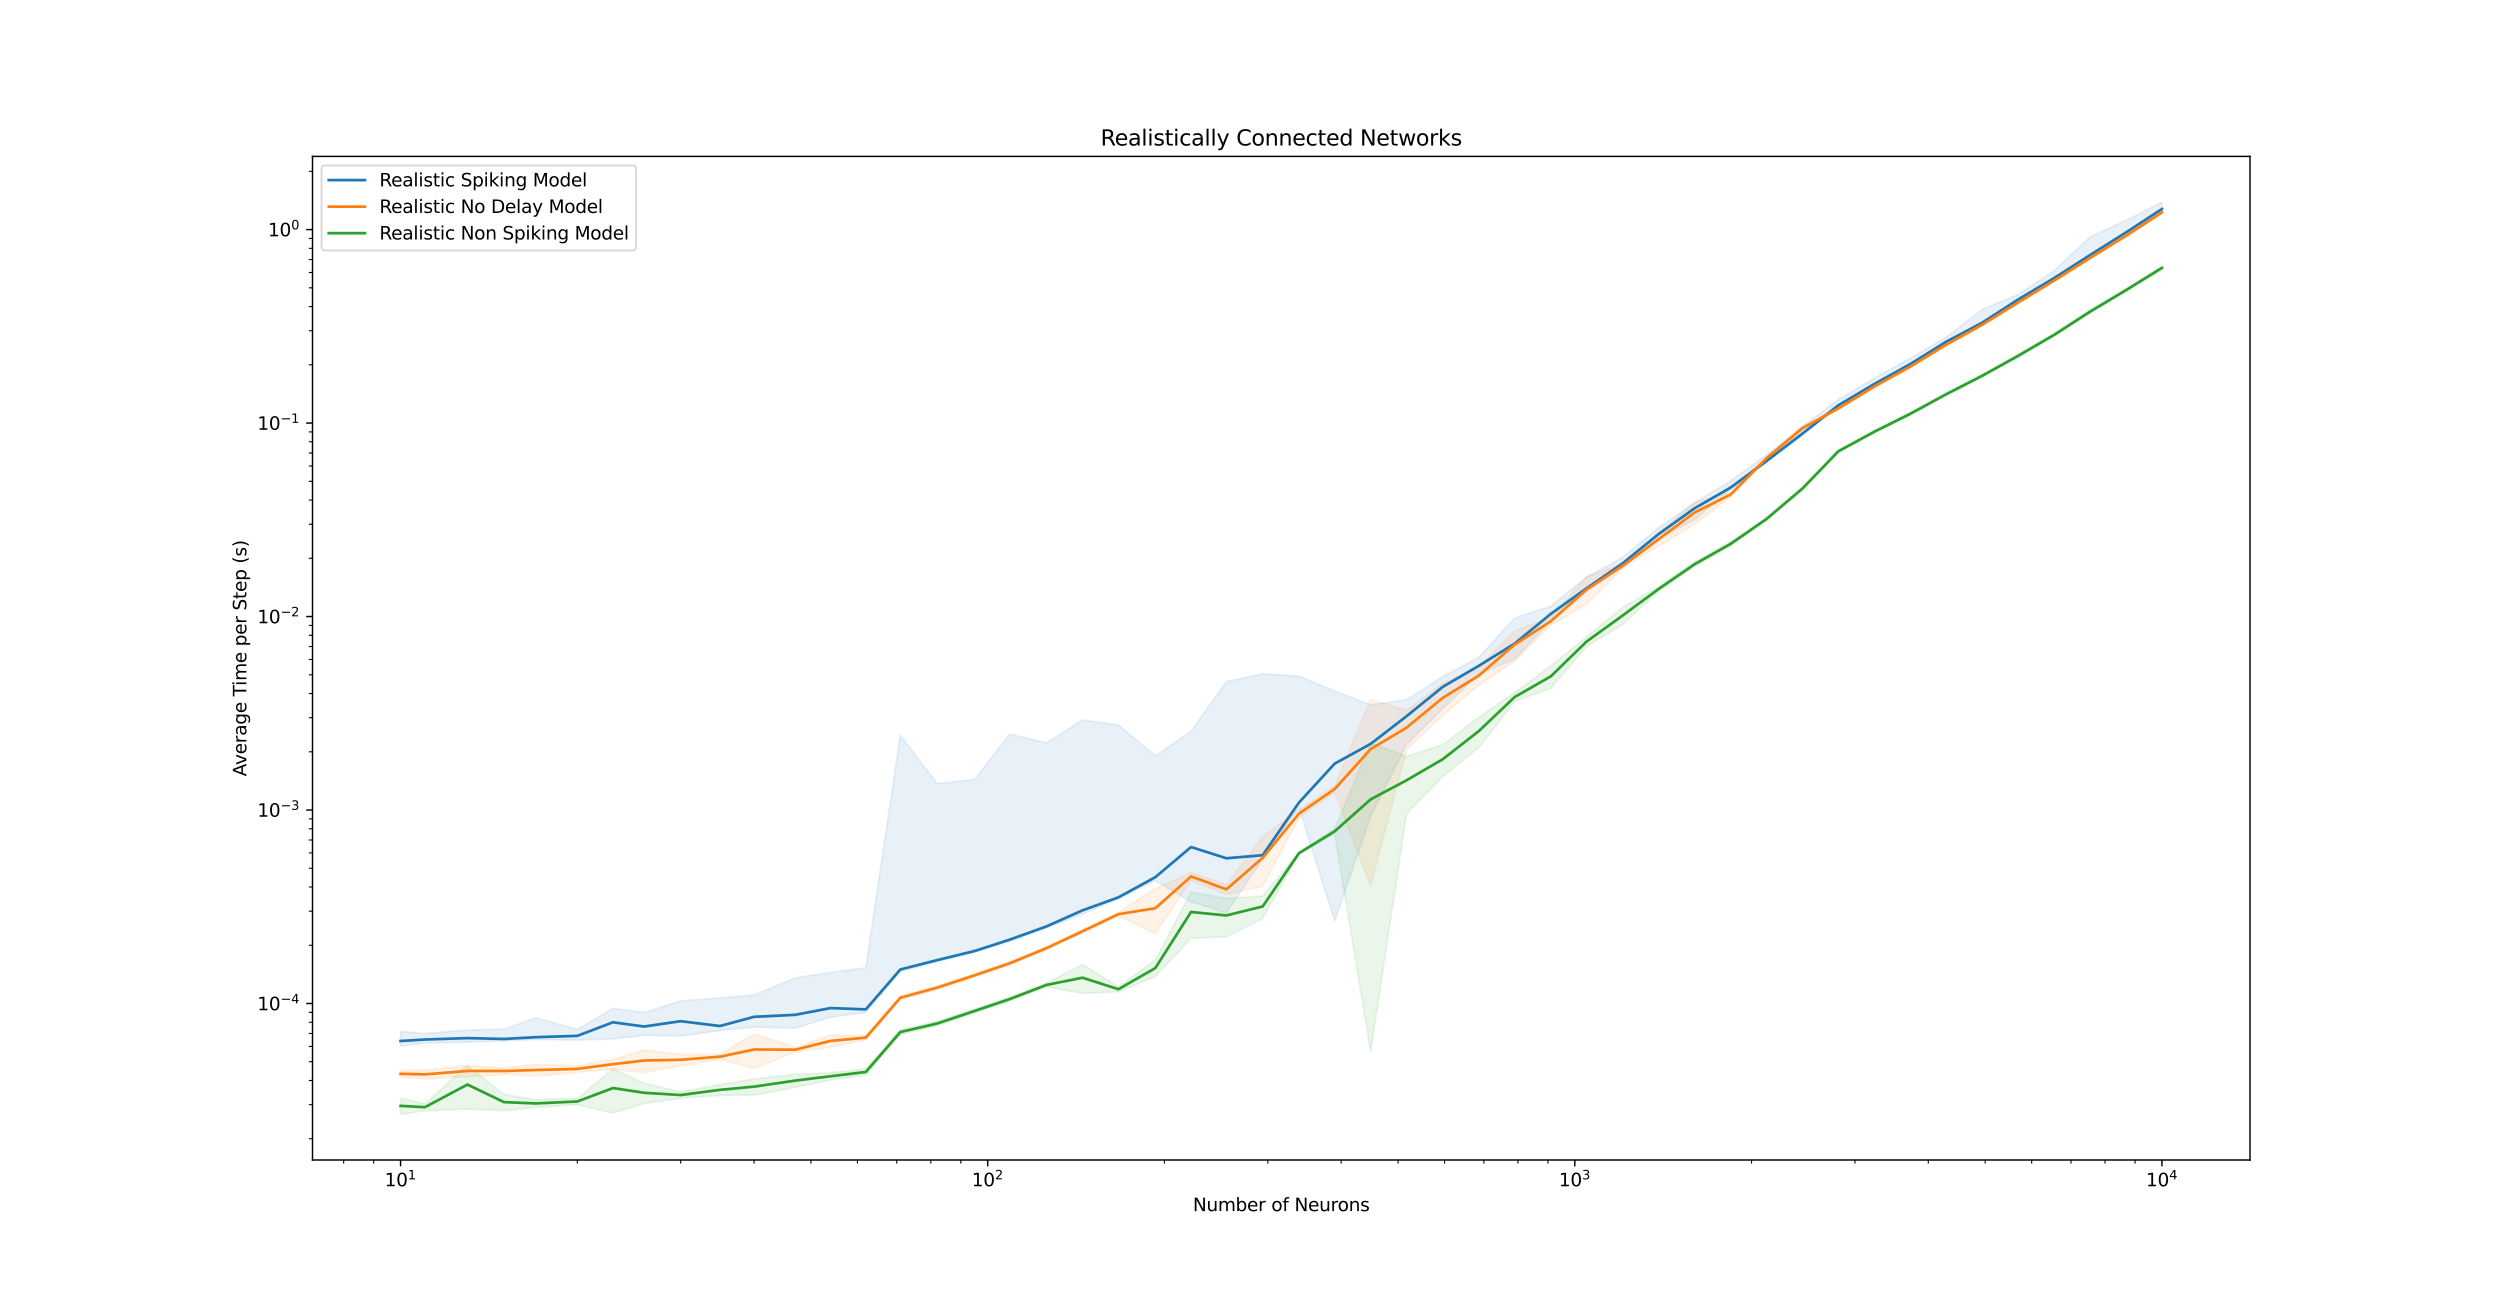 <?xml version="1.0" encoding="utf-8" standalone="no"?>
<!DOCTYPE svg PUBLIC "-//W3C//DTD SVG 1.1//EN"
  "http://www.w3.org/Graphics/SVG/1.1/DTD/svg11.dtd">
<svg height="720.72pt" version="1.1" viewBox="0 0 1382.4 720.72" width="1382.4pt" xmlns="http://www.w3.org/2000/svg" xmlns:xlink="http://www.w3.org/1999/xlink">
 <defs>
  <style type="text/css">*{stroke-linecap:butt;stroke-linejoin:round;}</style>
 </defs>
 <g id="figure_1">
  <g id="patch_1">
   <path d="M 0 720.72 
L 1382.4 720.72 
L 1382.4 0 
L 0 0 
z
" style="fill:#ffffff;"/>
  </g>
  <g id="axes_1">
   <g id="patch_2">
    <path d="M 172.8 641.441 
L 1244.16 641.441 
L 1244.16 86.486 
L 172.8 86.486 
z
" style="fill:#ffffff;"/>
   </g>
   <g id="PolyCollection_1">
    <defs>
     <path d="M 221.498 -150.385 
L 221.498 -142.276 
L 234.937 -143.965 
L 258.49 -144.457 
L 278.667 -145.082 
L 296.314 -145.856 
L 319.229 -145.584 
L 338.935 -146.216 
L 356.221 -148.244 
L 376.398 -147.852 
L 398.132 -150.827 
L 416.96 -152.761 
L 439.698 -152.209 
L 459.273 -158.21 
L 478.752 -160.827 
L 497.863 -183.43 
L 518.172 -188.949 
L 538.921 -194.035 
L 558.303 -200.128 
L 578.738 -207.648 
L 598.542 -215.177 
L 618.459 -223.801 
L 638.86 -233.813 
L 658.598 -222.052 
L 678.138 -215.939 
L 698.204 -245.797 
L 718.284 -274.129 
L 738.045 -211.554 
L 757.907 -269.309 
L 777.791 -309.061 
L 797.84 -328.886 
L 817.669 -347.966 
L 837.571 -356.325 
L 857.51 -377.436 
L 877.418 -393.759 
L 897.217 -406.903 
L 917.136 -422.864 
L 936.988 -433.193 
L 956.935 -449.894 
L 976.754 -464.976 
L 996.691 -480.053 
L 1016.532 -495.788 
L 1036.427 -507.633 
L 1056.302 -518.659 
L 1076.17 -530.986 
L 1096.057 -541.57 
L 1115.933 -554.212 
L 1135.825 -566.186 
L 1155.706 -578.921 
L 1175.583 -591.448 
L 1195.462 -604.379 
L 1195.462 -609.008 
L 1195.462 -609.008 
L 1175.583 -598.892 
L 1155.706 -589.649 
L 1135.825 -571.021 
L 1115.933 -557.89 
L 1096.057 -549.642 
L 1076.17 -534.188 
L 1056.302 -522.598 
L 1036.427 -511.643 
L 1016.532 -499.773 
L 996.691 -484.923 
L 976.754 -469.056 
L 956.935 -454.781 
L 936.988 -442.683 
L 917.136 -428.882 
L 897.217 -412.487 
L 877.418 -401.678 
L 857.51 -385.514 
L 837.571 -379.011 
L 817.669 -357.252 
L 797.84 -346.645 
L 777.791 -333.816 
L 757.907 -330.956 
L 738.045 -338.547 
L 718.284 -346.869 
L 698.204 -348.063 
L 678.138 -343.809 
L 658.598 -316.338 
L 638.86 -302.724 
L 618.459 -319.804 
L 598.542 -322.587 
L 578.738 -309.996 
L 558.303 -314.758 
L 538.921 -289.673 
L 518.172 -287.42 
L 497.863 -314.116 
L 478.752 -185.589 
L 459.273 -182.988 
L 439.698 -180.004 
L 416.96 -170.537 
L 398.132 -168.884 
L 376.398 -167.248 
L 356.221 -160.87 
L 338.935 -163.11 
L 319.229 -151.493 
L 296.314 -157.887 
L 278.667 -151.572 
L 258.49 -151.181 
L 234.937 -149.221 
L 221.498 -150.385 
z
" id="m4ffe7dd7f2" style="stroke:#1f77b4;stroke-opacity:0.1;"/>
    </defs>
    <g clip-path="url(#p41af712d89)">
     <use style="fill:#1f77b4;fill-opacity:0.1;stroke:#1f77b4;stroke-opacity:0.1;" x="0" xlink:href="#m4ffe7dd7f2" y="720.72"/>
    </g>
   </g>
   <g id="PolyCollection_2">
    <defs>
     <path d="M 221.498 -128.844 
L 221.498 -124.923 
L 234.937 -124.126 
L 258.49 -125.336 
L 278.667 -126.691 
L 296.314 -125.714 
L 319.229 -127.752 
L 338.935 -129.384 
L 356.221 -127.644 
L 376.398 -131.508 
L 398.132 -135.072 
L 416.96 -129.881 
L 439.698 -138.961 
L 459.273 -141.711 
L 478.752 -145.732 
L 497.863 -168.146 
L 518.172 -173.543 
L 538.921 -180.537 
L 558.303 -187.045 
L 578.738 -195.674 
L 598.542 -204.836 
L 618.459 -214.286 
L 638.86 -204.443 
L 658.598 -233.862 
L 678.138 -226.2 
L 698.204 -230.606 
L 718.284 -268.598 
L 738.045 -282.468 
L 757.907 -231.042 
L 777.791 -306.278 
L 797.84 -325.218 
L 817.669 -341.887 
L 837.571 -355.159 
L 857.51 -374.999 
L 877.418 -386.625 
L 897.217 -406.463 
L 917.136 -418.761 
L 936.988 -430.83 
L 956.935 -445.881 
L 976.754 -466.67 
L 996.691 -483.152 
L 1016.532 -494.038 
L 1036.427 -506.326 
L 1056.302 -517.333 
L 1076.17 -529.347 
L 1096.057 -540.279 
L 1115.933 -552.79 
L 1135.825 -564.898 
L 1155.706 -577.403 
L 1175.583 -589.721 
L 1195.462 -602.627 
L 1195.462 -603.929 
L 1195.462 -603.929 
L 1175.583 -590.941 
L 1155.706 -578.726 
L 1135.825 -566.2 
L 1115.933 -554.168 
L 1096.057 -542.06 
L 1076.17 -530.884 
L 1056.302 -518.676 
L 1036.427 -507.671 
L 1016.532 -495.765 
L 996.691 -484.783 
L 976.754 -467.913 
L 956.935 -448.587 
L 936.988 -442.928 
L 917.136 -426.015 
L 897.217 -409.182 
L 877.418 -401.857 
L 857.51 -379.236 
L 837.571 -371.989 
L 817.669 -351.776 
L 797.84 -342.857 
L 777.791 -327.985 
L 757.907 -333.875 
L 738.045 -286.344 
L 718.284 -272.955 
L 698.204 -258.12 
L 678.138 -231.521 
L 658.598 -238.209 
L 638.86 -229.303 
L 618.459 -216.142 
L 598.542 -206.629 
L 578.738 -197.23 
L 558.303 -189.051 
L 538.921 -182.279 
L 518.172 -175.623 
L 497.863 -169.864 
L 478.752 -148.127 
L 459.273 -148.339 
L 439.698 -141.596 
L 416.96 -148.95 
L 398.132 -137.761 
L 376.398 -137.679 
L 356.221 -140.137 
L 338.935 -135.013 
L 319.229 -131.469 
L 296.314 -132.163 
L 278.667 -130.245 
L 258.49 -131.535 
L 234.937 -129.015 
L 221.498 -128.844 
z
" id="m12a62b6bd0" style="stroke:#ff7f0e;stroke-opacity:0.1;"/>
    </defs>
    <g clip-path="url(#p41af712d89)">
     <use style="fill:#ff7f0e;fill-opacity:0.1;stroke:#ff7f0e;stroke-opacity:0.1;" x="0" xlink:href="#m12a62b6bd0" y="720.72"/>
    </g>
   </g>
   <g id="PolyCollection_3">
    <defs>
     <path d="M 221.498 -113.501 
L 221.498 -104.504 
L 234.937 -106.483 
L 258.49 -107.388 
L 278.667 -106.589 
L 296.314 -108.442 
L 319.229 -109.889 
L 338.935 -105.287 
L 356.221 -110.524 
L 376.398 -113.417 
L 398.132 -114.979 
L 416.96 -115.17 
L 439.698 -119.413 
L 459.273 -123.534 
L 478.752 -126.208 
L 497.863 -148.69 
L 518.172 -153.484 
L 538.921 -160.607 
L 558.303 -167.199 
L 578.738 -175.118 
L 598.542 -171.43 
L 618.459 -172.287 
L 638.86 -180.734 
L 658.598 -201.931 
L 678.138 -202.653 
L 698.204 -212.924 
L 718.284 -248.406 
L 738.045 -259.644 
L 757.907 -139.308 
L 777.791 -270.702 
L 797.84 -291.304 
L 817.669 -307.29 
L 837.571 -332.734 
L 857.51 -340.222 
L 877.418 -363.335 
L 897.217 -375.351 
L 917.136 -393.725 
L 936.988 -407.393 
L 956.935 -418.859 
L 976.754 -432.824 
L 996.691 -449.678 
L 1016.532 -470.38 
L 1036.427 -481.292 
L 1056.302 -491.042 
L 1076.17 -501.938 
L 1096.057 -512.153 
L 1115.933 -523.092 
L 1135.825 -534.681 
L 1155.706 -547.403 
L 1175.583 -559.451 
L 1195.462 -571.545 
L 1195.462 -573.594 
L 1195.462 -573.594 
L 1175.583 -561.112 
L 1155.706 -549.355 
L 1135.825 -536.405 
L 1115.933 -524.819 
L 1096.057 -513.697 
L 1076.17 -503.487 
L 1056.302 -492.779 
L 1036.427 -482.693 
L 1016.532 -471.963 
L 996.691 -451.484 
L 976.754 -434.566 
L 956.935 -421.067 
L 936.988 -409.973 
L 917.136 -396.326 
L 897.217 -384.851 
L 877.418 -368.623 
L 857.51 -352.427 
L 837.571 -337.722 
L 817.669 -324.063 
L 797.84 -308.926 
L 777.791 -302.503 
L 757.907 -309.737 
L 738.045 -262.432 
L 718.284 -249.498 
L 698.204 -225.231 
L 678.138 -223.957 
L 658.598 -227.469 
L 638.86 -189.721 
L 618.459 -175.106 
L 598.542 -187.378 
L 578.738 -177.114 
L 558.303 -169.31 
L 538.921 -162.776 
L 518.172 -155.977 
L 497.863 -151.369 
L 478.752 -129.634 
L 459.273 -127.58 
L 439.698 -126.655 
L 416.96 -124.111 
L 398.132 -120.986 
L 376.398 -116.943 
L 356.221 -121.678 
L 338.935 -129.693 
L 319.229 -113.332 
L 296.314 -112.593 
L 278.667 -115.551 
L 258.49 -131.52 
L 234.937 -110.388 
L 221.498 -113.501 
z
" id="mf3cc250a92" style="stroke:#2ca02c;stroke-opacity:0.1;"/>
    </defs>
    <g clip-path="url(#p41af712d89)">
     <use style="fill:#2ca02c;fill-opacity:0.1;stroke:#2ca02c;stroke-opacity:0.1;" x="0" xlink:href="#mf3cc250a92" y="720.72"/>
    </g>
   </g>
   <g id="matplotlib.axis_1">
    <g id="xtick_1">
     <g id="line2d_1">
      <defs>
       <path d="M 0 0 
L 0 3.5 
" id="m761015767e" style="stroke:#000000;stroke-width:0.8;"/>
      </defs>
      <g>
       <use style="stroke:#000000;stroke-width:0.8;" x="221.498" xlink:href="#m761015767e" y="641.441"/>
      </g>
     </g>
     <g id="text_1">
      <!-- $\mathdefault{10^{1}}$ -->
      <g transform="translate(212.698 656.039)scale(0.1 -0.1)">
       <defs>
        <path d="M 794 531 
L 1825 531 
L 1825 4091 
L 703 3866 
L 703 4441 
L 1819 4666 
L 2450 4666 
L 2450 531 
L 3481 531 
L 3481 0 
L 794 0 
L 794 531 
z
" id="DejaVuSans-31" transform="scale(0.016)"/>
        <path d="M 2034 4250 
Q 1547 4250 1301 3770 
Q 1056 3291 1056 2328 
Q 1056 1369 1301 889 
Q 1547 409 2034 409 
Q 2525 409 2770 889 
Q 3016 1369 3016 2328 
Q 3016 3291 2770 3770 
Q 2525 4250 2034 4250 
z
M 2034 4750 
Q 2819 4750 3233 4129 
Q 3647 3509 3647 2328 
Q 3647 1150 3233 529 
Q 2819 -91 2034 -91 
Q 1250 -91 836 529 
Q 422 1150 422 2328 
Q 422 3509 836 4129 
Q 1250 4750 2034 4750 
z
" id="DejaVuSans-30" transform="scale(0.016)"/>
       </defs>
       <use transform="translate(0 0.684)" xlink:href="#DejaVuSans-31"/>
       <use transform="translate(63.623 0.684)" xlink:href="#DejaVuSans-30"/>
       <use transform="translate(128.203 38.966)scale(0.7)" xlink:href="#DejaVuSans-31"/>
      </g>
     </g>
    </g>
    <g id="xtick_2">
     <g id="line2d_2">
      <g>
       <use style="stroke:#000000;stroke-width:0.8;" x="546.153" xlink:href="#m761015767e" y="641.441"/>
      </g>
     </g>
     <g id="text_2">
      <!-- $\mathdefault{10^{2}}$ -->
      <g transform="translate(537.353 656.039)scale(0.1 -0.1)">
       <defs>
        <path d="M 1228 531 
L 3431 531 
L 3431 0 
L 469 0 
L 469 531 
Q 828 903 1448 1529 
Q 2069 2156 2228 2338 
Q 2531 2678 2651 2914 
Q 2772 3150 2772 3378 
Q 2772 3750 2511 3984 
Q 2250 4219 1831 4219 
Q 1534 4219 1204 4116 
Q 875 4013 500 3803 
L 500 4441 
Q 881 4594 1212 4672 
Q 1544 4750 1819 4750 
Q 2544 4750 2975 4387 
Q 3406 4025 3406 3419 
Q 3406 3131 3298 2873 
Q 3191 2616 2906 2266 
Q 2828 2175 2409 1742 
Q 1991 1309 1228 531 
z
" id="DejaVuSans-32" transform="scale(0.016)"/>
       </defs>
       <use transform="translate(0 0.766)" xlink:href="#DejaVuSans-31"/>
       <use transform="translate(63.623 0.766)" xlink:href="#DejaVuSans-30"/>
       <use transform="translate(128.203 39.047)scale(0.7)" xlink:href="#DejaVuSans-32"/>
      </g>
     </g>
    </g>
    <g id="xtick_3">
     <g id="line2d_3">
      <g>
       <use style="stroke:#000000;stroke-width:0.8;" x="870.807" xlink:href="#m761015767e" y="641.441"/>
      </g>
     </g>
     <g id="text_3">
      <!-- $\mathdefault{10^{3}}$ -->
      <g transform="translate(862.007 656.039)scale(0.1 -0.1)">
       <defs>
        <path d="M 2597 2516 
Q 3050 2419 3304 2112 
Q 3559 1806 3559 1356 
Q 3559 666 3084 287 
Q 2609 -91 1734 -91 
Q 1441 -91 1130 -33 
Q 819 25 488 141 
L 488 750 
Q 750 597 1062 519 
Q 1375 441 1716 441 
Q 2309 441 2620 675 
Q 2931 909 2931 1356 
Q 2931 1769 2642 2001 
Q 2353 2234 1838 2234 
L 1294 2234 
L 1294 2753 
L 1863 2753 
Q 2328 2753 2575 2939 
Q 2822 3125 2822 3475 
Q 2822 3834 2567 4026 
Q 2313 4219 1838 4219 
Q 1578 4219 1281 4162 
Q 984 4106 628 3988 
L 628 4550 
Q 988 4650 1302 4700 
Q 1616 4750 1894 4750 
Q 2613 4750 3031 4423 
Q 3450 4097 3450 3541 
Q 3450 3153 3228 2886 
Q 3006 2619 2597 2516 
z
" id="DejaVuSans-33" transform="scale(0.016)"/>
       </defs>
       <use transform="translate(0 0.766)" xlink:href="#DejaVuSans-31"/>
       <use transform="translate(63.623 0.766)" xlink:href="#DejaVuSans-30"/>
       <use transform="translate(128.203 39.047)scale(0.7)" xlink:href="#DejaVuSans-33"/>
      </g>
     </g>
    </g>
    <g id="xtick_4">
     <g id="line2d_4">
      <g>
       <use style="stroke:#000000;stroke-width:0.8;" x="1195.462" xlink:href="#m761015767e" y="641.441"/>
      </g>
     </g>
     <g id="text_4">
      <!-- $\mathdefault{10^{4}}$ -->
      <g transform="translate(1186.662 656.039)scale(0.1 -0.1)">
       <defs>
        <path d="M 2419 4116 
L 825 1625 
L 2419 1625 
L 2419 4116 
z
M 2253 4666 
L 3047 4666 
L 3047 1625 
L 3713 1625 
L 3713 1100 
L 3047 1100 
L 3047 0 
L 2419 0 
L 2419 1100 
L 313 1100 
L 313 1709 
L 2253 4666 
z
" id="DejaVuSans-34" transform="scale(0.016)"/>
       </defs>
       <use transform="translate(0 0.684)" xlink:href="#DejaVuSans-31"/>
       <use transform="translate(63.623 0.684)" xlink:href="#DejaVuSans-30"/>
       <use transform="translate(128.203 38.966)scale(0.7)" xlink:href="#DejaVuSans-34"/>
      </g>
     </g>
    </g>
    <g id="xtick_5">
     <g id="line2d_5">
      <defs>
       <path d="M 0 0 
L 0 2 
" id="maa3965f49b" style="stroke:#000000;stroke-width:0.6;"/>
      </defs>
      <g>
       <use style="stroke:#000000;stroke-width:0.6;" x="190.036" xlink:href="#maa3965f49b" y="641.441"/>
      </g>
     </g>
    </g>
    <g id="xtick_6">
     <g id="line2d_6">
      <g>
       <use style="stroke:#000000;stroke-width:0.6;" x="206.643" xlink:href="#maa3965f49b" y="641.441"/>
      </g>
     </g>
    </g>
    <g id="xtick_7">
     <g id="line2d_7">
      <g>
       <use style="stroke:#000000;stroke-width:0.6;" x="319.229" xlink:href="#maa3965f49b" y="641.441"/>
      </g>
     </g>
    </g>
    <g id="xtick_8">
     <g id="line2d_8">
      <g>
       <use style="stroke:#000000;stroke-width:0.6;" x="376.398" xlink:href="#maa3965f49b" y="641.441"/>
      </g>
     </g>
    </g>
    <g id="xtick_9">
     <g id="line2d_9">
      <g>
       <use style="stroke:#000000;stroke-width:0.6;" x="416.96" xlink:href="#maa3965f49b" y="641.441"/>
      </g>
     </g>
    </g>
    <g id="xtick_10">
     <g id="line2d_10">
      <g>
       <use style="stroke:#000000;stroke-width:0.6;" x="448.422" xlink:href="#maa3965f49b" y="641.441"/>
      </g>
     </g>
    </g>
    <g id="xtick_11">
     <g id="line2d_11">
      <g>
       <use style="stroke:#000000;stroke-width:0.6;" x="474.129" xlink:href="#maa3965f49b" y="641.441"/>
      </g>
     </g>
    </g>
    <g id="xtick_12">
     <g id="line2d_12">
      <g>
       <use style="stroke:#000000;stroke-width:0.6;" x="495.863" xlink:href="#maa3965f49b" y="641.441"/>
      </g>
     </g>
    </g>
    <g id="xtick_13">
     <g id="line2d_13">
      <g>
       <use style="stroke:#000000;stroke-width:0.6;" x="514.69" xlink:href="#maa3965f49b" y="641.441"/>
      </g>
     </g>
    </g>
    <g id="xtick_14">
     <g id="line2d_14">
      <g>
       <use style="stroke:#000000;stroke-width:0.6;" x="531.297" xlink:href="#maa3965f49b" y="641.441"/>
      </g>
     </g>
    </g>
    <g id="xtick_15">
     <g id="line2d_15">
      <g>
       <use style="stroke:#000000;stroke-width:0.6;" x="643.883" xlink:href="#maa3965f49b" y="641.441"/>
      </g>
     </g>
    </g>
    <g id="xtick_16">
     <g id="line2d_16">
      <g>
       <use style="stroke:#000000;stroke-width:0.6;" x="701.052" xlink:href="#maa3965f49b" y="641.441"/>
      </g>
     </g>
    </g>
    <g id="xtick_17">
     <g id="line2d_17">
      <g>
       <use style="stroke:#000000;stroke-width:0.6;" x="741.614" xlink:href="#maa3965f49b" y="641.441"/>
      </g>
     </g>
    </g>
    <g id="xtick_18">
     <g id="line2d_18">
      <g>
       <use style="stroke:#000000;stroke-width:0.6;" x="773.077" xlink:href="#maa3965f49b" y="641.441"/>
      </g>
     </g>
    </g>
    <g id="xtick_19">
     <g id="line2d_19">
      <g>
       <use style="stroke:#000000;stroke-width:0.6;" x="798.783" xlink:href="#maa3965f49b" y="641.441"/>
      </g>
     </g>
    </g>
    <g id="xtick_20">
     <g id="line2d_20">
      <g>
       <use style="stroke:#000000;stroke-width:0.6;" x="820.518" xlink:href="#maa3965f49b" y="641.441"/>
      </g>
     </g>
    </g>
    <g id="xtick_21">
     <g id="line2d_21">
      <g>
       <use style="stroke:#000000;stroke-width:0.6;" x="839.345" xlink:href="#maa3965f49b" y="641.441"/>
      </g>
     </g>
    </g>
    <g id="xtick_22">
     <g id="line2d_22">
      <g>
       <use style="stroke:#000000;stroke-width:0.6;" x="855.952" xlink:href="#maa3965f49b" y="641.441"/>
      </g>
     </g>
    </g>
    <g id="xtick_23">
     <g id="line2d_23">
      <g>
       <use style="stroke:#000000;stroke-width:0.6;" x="968.538" xlink:href="#maa3965f49b" y="641.441"/>
      </g>
     </g>
    </g>
    <g id="xtick_24">
     <g id="line2d_24">
      <g>
       <use style="stroke:#000000;stroke-width:0.6;" x="1025.707" xlink:href="#maa3965f49b" y="641.441"/>
      </g>
     </g>
    </g>
    <g id="xtick_25">
     <g id="line2d_25">
      <g>
       <use style="stroke:#000000;stroke-width:0.6;" x="1066.269" xlink:href="#maa3965f49b" y="641.441"/>
      </g>
     </g>
    </g>
    <g id="xtick_26">
     <g id="line2d_26">
      <g>
       <use style="stroke:#000000;stroke-width:0.6;" x="1097.731" xlink:href="#maa3965f49b" y="641.441"/>
      </g>
     </g>
    </g>
    <g id="xtick_27">
     <g id="line2d_27">
      <g>
       <use style="stroke:#000000;stroke-width:0.6;" x="1123.438" xlink:href="#maa3965f49b" y="641.441"/>
      </g>
     </g>
    </g>
    <g id="xtick_28">
     <g id="line2d_28">
      <g>
       <use style="stroke:#000000;stroke-width:0.6;" x="1145.172" xlink:href="#maa3965f49b" y="641.441"/>
      </g>
     </g>
    </g>
    <g id="xtick_29">
     <g id="line2d_29">
      <g>
       <use style="stroke:#000000;stroke-width:0.6;" x="1164" xlink:href="#maa3965f49b" y="641.441"/>
      </g>
     </g>
    </g>
    <g id="xtick_30">
     <g id="line2d_30">
      <g>
       <use style="stroke:#000000;stroke-width:0.6;" x="1180.606" xlink:href="#maa3965f49b" y="641.441"/>
      </g>
     </g>
    </g>
    <g id="text_5">
     <!-- Number of Neurons -->
     <g transform="translate(659.635 669.717)scale(0.1 -0.1)">
      <defs>
       <path d="M 628 4666 
L 1478 4666 
L 3547 763 
L 3547 4666 
L 4159 4666 
L 4159 0 
L 3309 0 
L 1241 3903 
L 1241 0 
L 628 0 
L 628 4666 
z
" id="DejaVuSans-4e" transform="scale(0.016)"/>
       <path d="M 544 1381 
L 544 3500 
L 1119 3500 
L 1119 1403 
Q 1119 906 1312 657 
Q 1506 409 1894 409 
Q 2359 409 2629 706 
Q 2900 1003 2900 1516 
L 2900 3500 
L 3475 3500 
L 3475 0 
L 2900 0 
L 2900 538 
Q 2691 219 2414 64 
Q 2138 -91 1772 -91 
Q 1169 -91 856 284 
Q 544 659 544 1381 
z
M 1991 3584 
L 1991 3584 
z
" id="DejaVuSans-75" transform="scale(0.016)"/>
       <path d="M 3328 2828 
Q 3544 3216 3844 3400 
Q 4144 3584 4550 3584 
Q 5097 3584 5394 3201 
Q 5691 2819 5691 2113 
L 5691 0 
L 5113 0 
L 5113 2094 
Q 5113 2597 4934 2840 
Q 4756 3084 4391 3084 
Q 3944 3084 3684 2787 
Q 3425 2491 3425 1978 
L 3425 0 
L 2847 0 
L 2847 2094 
Q 2847 2600 2669 2842 
Q 2491 3084 2119 3084 
Q 1678 3084 1418 2786 
Q 1159 2488 1159 1978 
L 1159 0 
L 581 0 
L 581 3500 
L 1159 3500 
L 1159 2956 
Q 1356 3278 1631 3431 
Q 1906 3584 2284 3584 
Q 2666 3584 2933 3390 
Q 3200 3197 3328 2828 
z
" id="DejaVuSans-6d" transform="scale(0.016)"/>
       <path d="M 3116 1747 
Q 3116 2381 2855 2742 
Q 2594 3103 2138 3103 
Q 1681 3103 1420 2742 
Q 1159 2381 1159 1747 
Q 1159 1113 1420 752 
Q 1681 391 2138 391 
Q 2594 391 2855 752 
Q 3116 1113 3116 1747 
z
M 1159 2969 
Q 1341 3281 1617 3432 
Q 1894 3584 2278 3584 
Q 2916 3584 3314 3078 
Q 3713 2572 3713 1747 
Q 3713 922 3314 415 
Q 2916 -91 2278 -91 
Q 1894 -91 1617 61 
Q 1341 213 1159 525 
L 1159 0 
L 581 0 
L 581 4863 
L 1159 4863 
L 1159 2969 
z
" id="DejaVuSans-62" transform="scale(0.016)"/>
       <path d="M 3597 1894 
L 3597 1613 
L 953 1613 
Q 991 1019 1311 708 
Q 1631 397 2203 397 
Q 2534 397 2845 478 
Q 3156 559 3463 722 
L 3463 178 
Q 3153 47 2828 -22 
Q 2503 -91 2169 -91 
Q 1331 -91 842 396 
Q 353 884 353 1716 
Q 353 2575 817 3079 
Q 1281 3584 2069 3584 
Q 2775 3584 3186 3129 
Q 3597 2675 3597 1894 
z
M 3022 2063 
Q 3016 2534 2758 2815 
Q 2500 3097 2075 3097 
Q 1594 3097 1305 2825 
Q 1016 2553 972 2059 
L 3022 2063 
z
" id="DejaVuSans-65" transform="scale(0.016)"/>
       <path d="M 2631 2963 
Q 2534 3019 2420 3045 
Q 2306 3072 2169 3072 
Q 1681 3072 1420 2755 
Q 1159 2438 1159 1844 
L 1159 0 
L 581 0 
L 581 3500 
L 1159 3500 
L 1159 2956 
Q 1341 3275 1631 3429 
Q 1922 3584 2338 3584 
Q 2397 3584 2469 3576 
Q 2541 3569 2628 3553 
L 2631 2963 
z
" id="DejaVuSans-72" transform="scale(0.016)"/>
       <path id="DejaVuSans-20" transform="scale(0.016)"/>
       <path d="M 1959 3097 
Q 1497 3097 1228 2736 
Q 959 2375 959 1747 
Q 959 1119 1226 758 
Q 1494 397 1959 397 
Q 2419 397 2687 759 
Q 2956 1122 2956 1747 
Q 2956 2369 2687 2733 
Q 2419 3097 1959 3097 
z
M 1959 3584 
Q 2709 3584 3137 3096 
Q 3566 2609 3566 1747 
Q 3566 888 3137 398 
Q 2709 -91 1959 -91 
Q 1206 -91 779 398 
Q 353 888 353 1747 
Q 353 2609 779 3096 
Q 1206 3584 1959 3584 
z
" id="DejaVuSans-6f" transform="scale(0.016)"/>
       <path d="M 2375 4863 
L 2375 4384 
L 1825 4384 
Q 1516 4384 1395 4259 
Q 1275 4134 1275 3809 
L 1275 3500 
L 2222 3500 
L 2222 3053 
L 1275 3053 
L 1275 0 
L 697 0 
L 697 3053 
L 147 3053 
L 147 3500 
L 697 3500 
L 697 3744 
Q 697 4328 969 4595 
Q 1241 4863 1831 4863 
L 2375 4863 
z
" id="DejaVuSans-66" transform="scale(0.016)"/>
       <path d="M 3513 2113 
L 3513 0 
L 2938 0 
L 2938 2094 
Q 2938 2591 2744 2837 
Q 2550 3084 2163 3084 
Q 1697 3084 1428 2787 
Q 1159 2491 1159 1978 
L 1159 0 
L 581 0 
L 581 3500 
L 1159 3500 
L 1159 2956 
Q 1366 3272 1645 3428 
Q 1925 3584 2291 3584 
Q 2894 3584 3203 3211 
Q 3513 2838 3513 2113 
z
" id="DejaVuSans-6e" transform="scale(0.016)"/>
       <path d="M 2834 3397 
L 2834 2853 
Q 2591 2978 2328 3040 
Q 2066 3103 1784 3103 
Q 1356 3103 1142 2972 
Q 928 2841 928 2578 
Q 928 2378 1081 2264 
Q 1234 2150 1697 2047 
L 1894 2003 
Q 2506 1872 2764 1633 
Q 3022 1394 3022 966 
Q 3022 478 2636 193 
Q 2250 -91 1575 -91 
Q 1294 -91 989 -36 
Q 684 19 347 128 
L 347 722 
Q 666 556 975 473 
Q 1284 391 1588 391 
Q 1994 391 2212 530 
Q 2431 669 2431 922 
Q 2431 1156 2273 1281 
Q 2116 1406 1581 1522 
L 1381 1569 
Q 847 1681 609 1914 
Q 372 2147 372 2553 
Q 372 3047 722 3315 
Q 1072 3584 1716 3584 
Q 2034 3584 2315 3537 
Q 2597 3491 2834 3397 
z
" id="DejaVuSans-73" transform="scale(0.016)"/>
      </defs>
      <use xlink:href="#DejaVuSans-4e"/>
      <use x="74.805" xlink:href="#DejaVuSans-75"/>
      <use x="138.184" xlink:href="#DejaVuSans-6d"/>
      <use x="235.596" xlink:href="#DejaVuSans-62"/>
      <use x="299.072" xlink:href="#DejaVuSans-65"/>
      <use x="360.596" xlink:href="#DejaVuSans-72"/>
      <use x="401.709" xlink:href="#DejaVuSans-20"/>
      <use x="433.496" xlink:href="#DejaVuSans-6f"/>
      <use x="494.678" xlink:href="#DejaVuSans-66"/>
      <use x="529.883" xlink:href="#DejaVuSans-20"/>
      <use x="561.67" xlink:href="#DejaVuSans-4e"/>
      <use x="636.475" xlink:href="#DejaVuSans-65"/>
      <use x="697.998" xlink:href="#DejaVuSans-75"/>
      <use x="761.377" xlink:href="#DejaVuSans-72"/>
      <use x="800.24" xlink:href="#DejaVuSans-6f"/>
      <use x="861.422" xlink:href="#DejaVuSans-6e"/>
      <use x="924.801" xlink:href="#DejaVuSans-73"/>
     </g>
    </g>
   </g>
   <g id="matplotlib.axis_2">
    <g id="ytick_1">
     <g id="line2d_31">
      <defs>
       <path d="M 0 0 
L -3.5 0 
" id="m6ac626f95a" style="stroke:#000000;stroke-width:0.8;"/>
      </defs>
      <g>
       <use style="stroke:#000000;stroke-width:0.8;" x="172.8" xlink:href="#m6ac626f95a" y="554.9"/>
      </g>
     </g>
     <g id="text_6">
      <!-- $\mathdefault{10^{-4}}$ -->
      <g transform="translate(142.3 558.7)scale(0.1 -0.1)">
       <defs>
        <path d="M 678 2272 
L 4684 2272 
L 4684 1741 
L 678 1741 
L 678 2272 
z
" id="DejaVuSans-2212" transform="scale(0.016)"/>
       </defs>
       <use transform="translate(0 0.684)" xlink:href="#DejaVuSans-31"/>
       <use transform="translate(63.623 0.684)" xlink:href="#DejaVuSans-30"/>
       <use transform="translate(128.203 38.966)scale(0.7)" xlink:href="#DejaVuSans-2212"/>
       <use transform="translate(186.855 38.966)scale(0.7)" xlink:href="#DejaVuSans-34"/>
      </g>
     </g>
    </g>
    <g id="ytick_2">
     <g id="line2d_32">
      <g>
       <use style="stroke:#000000;stroke-width:0.8;" x="172.8" xlink:href="#m6ac626f95a" y="447.913"/>
      </g>
     </g>
     <g id="text_7">
      <!-- $\mathdefault{10^{-3}}$ -->
      <g transform="translate(142.3 451.712)scale(0.1 -0.1)">
       <use transform="translate(0 0.766)" xlink:href="#DejaVuSans-31"/>
       <use transform="translate(63.623 0.766)" xlink:href="#DejaVuSans-30"/>
       <use transform="translate(128.203 39.047)scale(0.7)" xlink:href="#DejaVuSans-2212"/>
       <use transform="translate(186.855 39.047)scale(0.7)" xlink:href="#DejaVuSans-33"/>
      </g>
     </g>
    </g>
    <g id="ytick_3">
     <g id="line2d_33">
      <g>
       <use style="stroke:#000000;stroke-width:0.8;" x="172.8" xlink:href="#m6ac626f95a" y="340.925"/>
      </g>
     </g>
     <g id="text_8">
      <!-- $\mathdefault{10^{-2}}$ -->
      <g transform="translate(142.3 344.725)scale(0.1 -0.1)">
       <use transform="translate(0 0.766)" xlink:href="#DejaVuSans-31"/>
       <use transform="translate(63.623 0.766)" xlink:href="#DejaVuSans-30"/>
       <use transform="translate(128.203 39.047)scale(0.7)" xlink:href="#DejaVuSans-2212"/>
       <use transform="translate(186.855 39.047)scale(0.7)" xlink:href="#DejaVuSans-32"/>
      </g>
     </g>
    </g>
    <g id="ytick_4">
     <g id="line2d_34">
      <g>
       <use style="stroke:#000000;stroke-width:0.8;" x="172.8" xlink:href="#m6ac626f95a" y="233.938"/>
      </g>
     </g>
     <g id="text_9">
      <!-- $\mathdefault{10^{-1}}$ -->
      <g transform="translate(142.3 237.737)scale(0.1 -0.1)">
       <use transform="translate(0 0.684)" xlink:href="#DejaVuSans-31"/>
       <use transform="translate(63.623 0.684)" xlink:href="#DejaVuSans-30"/>
       <use transform="translate(128.203 38.966)scale(0.7)" xlink:href="#DejaVuSans-2212"/>
       <use transform="translate(186.855 38.966)scale(0.7)" xlink:href="#DejaVuSans-31"/>
      </g>
     </g>
    </g>
    <g id="ytick_5">
     <g id="line2d_35">
      <g>
       <use style="stroke:#000000;stroke-width:0.8;" x="172.8" xlink:href="#m6ac626f95a" y="126.95"/>
      </g>
     </g>
     <g id="text_10">
      <!-- $\mathdefault{10^{0}}$ -->
      <g transform="translate(148.2 130.749)scale(0.1 -0.1)">
       <use transform="translate(0 0.766)" xlink:href="#DejaVuSans-31"/>
       <use transform="translate(63.623 0.766)" xlink:href="#DejaVuSans-30"/>
       <use transform="translate(128.203 39.047)scale(0.7)" xlink:href="#DejaVuSans-30"/>
      </g>
     </g>
    </g>
    <g id="ytick_6">
     <g id="line2d_36">
      <defs>
       <path d="M 0 0 
L -2 0 
" id="m72fe6e1fe9" style="stroke:#000000;stroke-width:0.6;"/>
      </defs>
      <g>
       <use style="stroke:#000000;stroke-width:0.6;" x="172.8" xlink:href="#m72fe6e1fe9" y="629.682"/>
      </g>
     </g>
    </g>
    <g id="ytick_7">
     <g id="line2d_37">
      <g>
       <use style="stroke:#000000;stroke-width:0.6;" x="172.8" xlink:href="#m72fe6e1fe9" y="610.842"/>
      </g>
     </g>
    </g>
    <g id="ytick_8">
     <g id="line2d_38">
      <g>
       <use style="stroke:#000000;stroke-width:0.6;" x="172.8" xlink:href="#m72fe6e1fe9" y="597.475"/>
      </g>
     </g>
    </g>
    <g id="ytick_9">
     <g id="line2d_39">
      <g>
       <use style="stroke:#000000;stroke-width:0.6;" x="172.8" xlink:href="#m72fe6e1fe9" y="587.107"/>
      </g>
     </g>
    </g>
    <g id="ytick_10">
     <g id="line2d_40">
      <g>
       <use style="stroke:#000000;stroke-width:0.6;" x="172.8" xlink:href="#m72fe6e1fe9" y="578.636"/>
      </g>
     </g>
    </g>
    <g id="ytick_11">
     <g id="line2d_41">
      <g>
       <use style="stroke:#000000;stroke-width:0.6;" x="172.8" xlink:href="#m72fe6e1fe9" y="571.473"/>
      </g>
     </g>
    </g>
    <g id="ytick_12">
     <g id="line2d_42">
      <g>
       <use style="stroke:#000000;stroke-width:0.6;" x="172.8" xlink:href="#m72fe6e1fe9" y="565.269"/>
      </g>
     </g>
    </g>
    <g id="ytick_13">
     <g id="line2d_43">
      <g>
       <use style="stroke:#000000;stroke-width:0.6;" x="172.8" xlink:href="#m72fe6e1fe9" y="559.796"/>
      </g>
     </g>
    </g>
    <g id="ytick_14">
     <g id="line2d_44">
      <g>
       <use style="stroke:#000000;stroke-width:0.6;" x="172.8" xlink:href="#m72fe6e1fe9" y="522.694"/>
      </g>
     </g>
    </g>
    <g id="ytick_15">
     <g id="line2d_45">
      <g>
       <use style="stroke:#000000;stroke-width:0.6;" x="172.8" xlink:href="#m72fe6e1fe9" y="503.854"/>
      </g>
     </g>
    </g>
    <g id="ytick_16">
     <g id="line2d_46">
      <g>
       <use style="stroke:#000000;stroke-width:0.6;" x="172.8" xlink:href="#m72fe6e1fe9" y="490.488"/>
      </g>
     </g>
    </g>
    <g id="ytick_17">
     <g id="line2d_47">
      <g>
       <use style="stroke:#000000;stroke-width:0.6;" x="172.8" xlink:href="#m72fe6e1fe9" y="480.119"/>
      </g>
     </g>
    </g>
    <g id="ytick_18">
     <g id="line2d_48">
      <g>
       <use style="stroke:#000000;stroke-width:0.6;" x="172.8" xlink:href="#m72fe6e1fe9" y="471.648"/>
      </g>
     </g>
    </g>
    <g id="ytick_19">
     <g id="line2d_49">
      <g>
       <use style="stroke:#000000;stroke-width:0.6;" x="172.8" xlink:href="#m72fe6e1fe9" y="464.485"/>
      </g>
     </g>
    </g>
    <g id="ytick_20">
     <g id="line2d_50">
      <g>
       <use style="stroke:#000000;stroke-width:0.6;" x="172.8" xlink:href="#m72fe6e1fe9" y="458.281"/>
      </g>
     </g>
    </g>
    <g id="ytick_21">
     <g id="line2d_51">
      <g>
       <use style="stroke:#000000;stroke-width:0.6;" x="172.8" xlink:href="#m72fe6e1fe9" y="452.808"/>
      </g>
     </g>
    </g>
    <g id="ytick_22">
     <g id="line2d_52">
      <g>
       <use style="stroke:#000000;stroke-width:0.6;" x="172.8" xlink:href="#m72fe6e1fe9" y="415.706"/>
      </g>
     </g>
    </g>
    <g id="ytick_23">
     <g id="line2d_53">
      <g>
       <use style="stroke:#000000;stroke-width:0.6;" x="172.8" xlink:href="#m72fe6e1fe9" y="396.867"/>
      </g>
     </g>
    </g>
    <g id="ytick_24">
     <g id="line2d_54">
      <g>
       <use style="stroke:#000000;stroke-width:0.6;" x="172.8" xlink:href="#m72fe6e1fe9" y="383.5"/>
      </g>
     </g>
    </g>
    <g id="ytick_25">
     <g id="line2d_55">
      <g>
       <use style="stroke:#000000;stroke-width:0.6;" x="172.8" xlink:href="#m72fe6e1fe9" y="373.132"/>
      </g>
     </g>
    </g>
    <g id="ytick_26">
     <g id="line2d_56">
      <g>
       <use style="stroke:#000000;stroke-width:0.6;" x="172.8" xlink:href="#m72fe6e1fe9" y="364.66"/>
      </g>
     </g>
    </g>
    <g id="ytick_27">
     <g id="line2d_57">
      <g>
       <use style="stroke:#000000;stroke-width:0.6;" x="172.8" xlink:href="#m72fe6e1fe9" y="357.498"/>
      </g>
     </g>
    </g>
    <g id="ytick_28">
     <g id="line2d_58">
      <g>
       <use style="stroke:#000000;stroke-width:0.6;" x="172.8" xlink:href="#m72fe6e1fe9" y="351.293"/>
      </g>
     </g>
    </g>
    <g id="ytick_29">
     <g id="line2d_59">
      <g>
       <use style="stroke:#000000;stroke-width:0.6;" x="172.8" xlink:href="#m72fe6e1fe9" y="345.821"/>
      </g>
     </g>
    </g>
    <g id="ytick_30">
     <g id="line2d_60">
      <g>
       <use style="stroke:#000000;stroke-width:0.6;" x="172.8" xlink:href="#m72fe6e1fe9" y="308.719"/>
      </g>
     </g>
    </g>
    <g id="ytick_31">
     <g id="line2d_61">
      <g>
       <use style="stroke:#000000;stroke-width:0.6;" x="172.8" xlink:href="#m72fe6e1fe9" y="289.879"/>
      </g>
     </g>
    </g>
    <g id="ytick_32">
     <g id="line2d_62">
      <g>
       <use style="stroke:#000000;stroke-width:0.6;" x="172.8" xlink:href="#m72fe6e1fe9" y="276.512"/>
      </g>
     </g>
    </g>
    <g id="ytick_33">
     <g id="line2d_63">
      <g>
       <use style="stroke:#000000;stroke-width:0.6;" x="172.8" xlink:href="#m72fe6e1fe9" y="266.144"/>
      </g>
     </g>
    </g>
    <g id="ytick_34">
     <g id="line2d_64">
      <g>
       <use style="stroke:#000000;stroke-width:0.6;" x="172.8" xlink:href="#m72fe6e1fe9" y="257.673"/>
      </g>
     </g>
    </g>
    <g id="ytick_35">
     <g id="line2d_65">
      <g>
       <use style="stroke:#000000;stroke-width:0.6;" x="172.8" xlink:href="#m72fe6e1fe9" y="250.51"/>
      </g>
     </g>
    </g>
    <g id="ytick_36">
     <g id="line2d_66">
      <g>
       <use style="stroke:#000000;stroke-width:0.6;" x="172.8" xlink:href="#m72fe6e1fe9" y="244.306"/>
      </g>
     </g>
    </g>
    <g id="ytick_37">
     <g id="line2d_67">
      <g>
       <use style="stroke:#000000;stroke-width:0.6;" x="172.8" xlink:href="#m72fe6e1fe9" y="238.833"/>
      </g>
     </g>
    </g>
    <g id="ytick_38">
     <g id="line2d_68">
      <g>
       <use style="stroke:#000000;stroke-width:0.6;" x="172.8" xlink:href="#m72fe6e1fe9" y="201.731"/>
      </g>
     </g>
    </g>
    <g id="ytick_39">
     <g id="line2d_69">
      <g>
       <use style="stroke:#000000;stroke-width:0.6;" x="172.8" xlink:href="#m72fe6e1fe9" y="182.892"/>
      </g>
     </g>
    </g>
    <g id="ytick_40">
     <g id="line2d_70">
      <g>
       <use style="stroke:#000000;stroke-width:0.6;" x="172.8" xlink:href="#m72fe6e1fe9" y="169.525"/>
      </g>
     </g>
    </g>
    <g id="ytick_41">
     <g id="line2d_71">
      <g>
       <use style="stroke:#000000;stroke-width:0.6;" x="172.8" xlink:href="#m72fe6e1fe9" y="159.157"/>
      </g>
     </g>
    </g>
    <g id="ytick_42">
     <g id="line2d_72">
      <g>
       <use style="stroke:#000000;stroke-width:0.6;" x="172.8" xlink:href="#m72fe6e1fe9" y="150.685"/>
      </g>
     </g>
    </g>
    <g id="ytick_43">
     <g id="line2d_73">
      <g>
       <use style="stroke:#000000;stroke-width:0.6;" x="172.8" xlink:href="#m72fe6e1fe9" y="143.523"/>
      </g>
     </g>
    </g>
    <g id="ytick_44">
     <g id="line2d_74">
      <g>
       <use style="stroke:#000000;stroke-width:0.6;" x="172.8" xlink:href="#m72fe6e1fe9" y="137.318"/>
      </g>
     </g>
    </g>
    <g id="ytick_45">
     <g id="line2d_75">
      <g>
       <use style="stroke:#000000;stroke-width:0.6;" x="172.8" xlink:href="#m72fe6e1fe9" y="131.846"/>
      </g>
     </g>
    </g>
    <g id="ytick_46">
     <g id="line2d_76">
      <g>
       <use style="stroke:#000000;stroke-width:0.6;" x="172.8" xlink:href="#m72fe6e1fe9" y="94.744"/>
      </g>
     </g>
    </g>
    <g id="text_11">
     <!-- Average Time per Step (s) -->
     <g transform="translate(136.22 429.284)rotate(-90)scale(0.1 -0.1)">
      <defs>
       <path d="M 2188 4044 
L 1331 1722 
L 3047 1722 
L 2188 4044 
z
M 1831 4666 
L 2547 4666 
L 4325 0 
L 3669 0 
L 3244 1197 
L 1141 1197 
L 716 0 
L 50 0 
L 1831 4666 
z
" id="DejaVuSans-41" transform="scale(0.016)"/>
       <path d="M 191 3500 
L 800 3500 
L 1894 563 
L 2988 3500 
L 3597 3500 
L 2284 0 
L 1503 0 
L 191 3500 
z
" id="DejaVuSans-76" transform="scale(0.016)"/>
       <path d="M 2194 1759 
Q 1497 1759 1228 1600 
Q 959 1441 959 1056 
Q 959 750 1161 570 
Q 1363 391 1709 391 
Q 2188 391 2477 730 
Q 2766 1069 2766 1631 
L 2766 1759 
L 2194 1759 
z
M 3341 1997 
L 3341 0 
L 2766 0 
L 2766 531 
Q 2569 213 2275 61 
Q 1981 -91 1556 -91 
Q 1019 -91 701 211 
Q 384 513 384 1019 
Q 384 1609 779 1909 
Q 1175 2209 1959 2209 
L 2766 2209 
L 2766 2266 
Q 2766 2663 2505 2880 
Q 2244 3097 1772 3097 
Q 1472 3097 1187 3025 
Q 903 2953 641 2809 
L 641 3341 
Q 956 3463 1253 3523 
Q 1550 3584 1831 3584 
Q 2591 3584 2966 3190 
Q 3341 2797 3341 1997 
z
" id="DejaVuSans-61" transform="scale(0.016)"/>
       <path d="M 2906 1791 
Q 2906 2416 2648 2759 
Q 2391 3103 1925 3103 
Q 1463 3103 1205 2759 
Q 947 2416 947 1791 
Q 947 1169 1205 825 
Q 1463 481 1925 481 
Q 2391 481 2648 825 
Q 2906 1169 2906 1791 
z
M 3481 434 
Q 3481 -459 3084 -895 
Q 2688 -1331 1869 -1331 
Q 1566 -1331 1297 -1286 
Q 1028 -1241 775 -1147 
L 775 -588 
Q 1028 -725 1275 -790 
Q 1522 -856 1778 -856 
Q 2344 -856 2625 -561 
Q 2906 -266 2906 331 
L 2906 616 
Q 2728 306 2450 153 
Q 2172 0 1784 0 
Q 1141 0 747 490 
Q 353 981 353 1791 
Q 353 2603 747 3093 
Q 1141 3584 1784 3584 
Q 2172 3584 2450 3431 
Q 2728 3278 2906 2969 
L 2906 3500 
L 3481 3500 
L 3481 434 
z
" id="DejaVuSans-67" transform="scale(0.016)"/>
       <path d="M -19 4666 
L 3928 4666 
L 3928 4134 
L 2272 4134 
L 2272 0 
L 1638 0 
L 1638 4134 
L -19 4134 
L -19 4666 
z
" id="DejaVuSans-54" transform="scale(0.016)"/>
       <path d="M 603 3500 
L 1178 3500 
L 1178 0 
L 603 0 
L 603 3500 
z
M 603 4863 
L 1178 4863 
L 1178 4134 
L 603 4134 
L 603 4863 
z
" id="DejaVuSans-69" transform="scale(0.016)"/>
       <path d="M 1159 525 
L 1159 -1331 
L 581 -1331 
L 581 3500 
L 1159 3500 
L 1159 2969 
Q 1341 3281 1617 3432 
Q 1894 3584 2278 3584 
Q 2916 3584 3314 3078 
Q 3713 2572 3713 1747 
Q 3713 922 3314 415 
Q 2916 -91 2278 -91 
Q 1894 -91 1617 61 
Q 1341 213 1159 525 
z
M 3116 1747 
Q 3116 2381 2855 2742 
Q 2594 3103 2138 3103 
Q 1681 3103 1420 2742 
Q 1159 2381 1159 1747 
Q 1159 1113 1420 752 
Q 1681 391 2138 391 
Q 2594 391 2855 752 
Q 3116 1113 3116 1747 
z
" id="DejaVuSans-70" transform="scale(0.016)"/>
       <path d="M 3425 4513 
L 3425 3897 
Q 3066 4069 2747 4153 
Q 2428 4238 2131 4238 
Q 1616 4238 1336 4038 
Q 1056 3838 1056 3469 
Q 1056 3159 1242 3001 
Q 1428 2844 1947 2747 
L 2328 2669 
Q 3034 2534 3370 2195 
Q 3706 1856 3706 1288 
Q 3706 609 3251 259 
Q 2797 -91 1919 -91 
Q 1588 -91 1214 -16 
Q 841 59 441 206 
L 441 856 
Q 825 641 1194 531 
Q 1563 422 1919 422 
Q 2459 422 2753 634 
Q 3047 847 3047 1241 
Q 3047 1584 2836 1778 
Q 2625 1972 2144 2069 
L 1759 2144 
Q 1053 2284 737 2584 
Q 422 2884 422 3419 
Q 422 4038 858 4394 
Q 1294 4750 2059 4750 
Q 2388 4750 2728 4690 
Q 3069 4631 3425 4513 
z
" id="DejaVuSans-53" transform="scale(0.016)"/>
       <path d="M 1172 4494 
L 1172 3500 
L 2356 3500 
L 2356 3053 
L 1172 3053 
L 1172 1153 
Q 1172 725 1289 603 
Q 1406 481 1766 481 
L 2356 481 
L 2356 0 
L 1766 0 
Q 1100 0 847 248 
Q 594 497 594 1153 
L 594 3053 
L 172 3053 
L 172 3500 
L 594 3500 
L 594 4494 
L 1172 4494 
z
" id="DejaVuSans-74" transform="scale(0.016)"/>
       <path d="M 1984 4856 
Q 1566 4138 1362 3434 
Q 1159 2731 1159 2009 
Q 1159 1288 1364 580 
Q 1569 -128 1984 -844 
L 1484 -844 
Q 1016 -109 783 600 
Q 550 1309 550 2009 
Q 550 2706 781 3412 
Q 1013 4119 1484 4856 
L 1984 4856 
z
" id="DejaVuSans-28" transform="scale(0.016)"/>
       <path d="M 513 4856 
L 1013 4856 
Q 1481 4119 1714 3412 
Q 1947 2706 1947 2009 
Q 1947 1309 1714 600 
Q 1481 -109 1013 -844 
L 513 -844 
Q 928 -128 1133 580 
Q 1338 1288 1338 2009 
Q 1338 2731 1133 3434 
Q 928 4138 513 4856 
z
" id="DejaVuSans-29" transform="scale(0.016)"/>
      </defs>
      <use xlink:href="#DejaVuSans-41"/>
      <use x="62.533" xlink:href="#DejaVuSans-76"/>
      <use x="121.713" xlink:href="#DejaVuSans-65"/>
      <use x="183.236" xlink:href="#DejaVuSans-72"/>
      <use x="224.35" xlink:href="#DejaVuSans-61"/>
      <use x="285.629" xlink:href="#DejaVuSans-67"/>
      <use x="349.105" xlink:href="#DejaVuSans-65"/>
      <use x="410.629" xlink:href="#DejaVuSans-20"/>
      <use x="442.416" xlink:href="#DejaVuSans-54"/>
      <use x="500.375" xlink:href="#DejaVuSans-69"/>
      <use x="528.158" xlink:href="#DejaVuSans-6d"/>
      <use x="625.57" xlink:href="#DejaVuSans-65"/>
      <use x="687.094" xlink:href="#DejaVuSans-20"/>
      <use x="718.881" xlink:href="#DejaVuSans-70"/>
      <use x="782.357" xlink:href="#DejaVuSans-65"/>
      <use x="843.881" xlink:href="#DejaVuSans-72"/>
      <use x="884.994" xlink:href="#DejaVuSans-20"/>
      <use x="916.781" xlink:href="#DejaVuSans-53"/>
      <use x="980.258" xlink:href="#DejaVuSans-74"/>
      <use x="1019.467" xlink:href="#DejaVuSans-65"/>
      <use x="1080.99" xlink:href="#DejaVuSans-70"/>
      <use x="1144.467" xlink:href="#DejaVuSans-20"/>
      <use x="1176.254" xlink:href="#DejaVuSans-28"/>
      <use x="1215.268" xlink:href="#DejaVuSans-73"/>
      <use x="1267.367" xlink:href="#DejaVuSans-29"/>
     </g>
    </g>
   </g>
   <g id="line2d_77">
    <path clip-path="url(#p41af712d89)" d="M 221.498 575.62 
L 234.937 574.813 
L 258.49 574.043 
L 278.667 574.494 
L 296.314 573.52 
L 319.229 572.793 
L 338.935 565.271 
L 356.221 567.635 
L 376.398 564.682 
L 398.132 567.351 
L 416.96 562.261 
L 439.698 561.162 
L 459.273 557.418 
L 478.752 558.143 
L 497.863 536.065 
L 518.172 530.918 
L 538.921 525.848 
L 558.303 519.584 
L 578.738 512.221 
L 598.542 503.404 
L 618.459 496.186 
L 638.86 485.033 
L 658.598 468.372 
L 678.138 474.584 
L 698.204 472.901 
L 718.284 443.764 
L 738.045 422.242 
L 757.907 411.342 
L 777.791 396.014 
L 797.84 379.763 
L 817.669 368.191 
L 837.571 355.854 
L 857.51 339.464 
L 877.418 325.242 
L 897.217 311.519 
L 917.136 295.329 
L 936.988 281.084 
L 956.935 269.626 
L 976.754 254.962 
L 996.691 239.741 
L 1016.532 224.114 
L 1036.427 212.321 
L 1056.302 201.314 
L 1076.17 188.965 
L 1096.057 178.448 
L 1115.933 165.602 
L 1135.825 153.775 
L 1155.706 141.044 
L 1175.583 128.533 
L 1195.462 115.577 
" style="fill:none;stroke:#1f77b4;stroke-linecap:square;stroke-width:1.5;"/>
   </g>
   <g id="line2d_78">
    <path clip-path="url(#p41af712d89)" d="M 221.498 593.795 
L 234.937 594.085 
L 258.49 592.181 
L 278.667 592.218 
L 296.314 591.67 
L 319.229 591.072 
L 338.935 588.436 
L 356.221 586.411 
L 376.398 586.024 
L 398.132 584.284 
L 416.96 580.333 
L 439.698 580.423 
L 459.273 575.577 
L 478.752 573.775 
L 497.863 551.707 
L 518.172 546.125 
L 538.921 539.304 
L 558.303 532.661 
L 578.738 524.262 
L 598.542 514.979 
L 618.459 505.497 
L 638.86 502.204 
L 658.598 484.634 
L 678.138 491.783 
L 698.204 474.35 
L 718.284 449.892 
L 738.045 436.273 
L 757.907 414.23 
L 777.791 402.332 
L 797.84 385.85 
L 817.669 373.626 
L 837.571 356.388 
L 857.51 343.554 
L 877.418 325.857 
L 897.217 312.878 
L 917.136 298.191 
L 936.988 283.448 
L 956.935 273.466 
L 976.754 253.425 
L 996.691 236.746 
L 1016.532 225.81 
L 1036.427 213.717 
L 1056.302 202.711 
L 1076.17 190.598 
L 1096.057 179.542 
L 1115.933 167.236 
L 1135.825 155.166 
L 1155.706 142.651 
L 1175.583 130.385 
L 1195.462 117.437 
" style="fill:none;stroke:#ff7f0e;stroke-linecap:square;stroke-width:1.5;"/>
   </g>
   <g id="line2d_79">
    <path clip-path="url(#p41af712d89)" d="M 221.498 611.5 
L 234.937 612.244 
L 258.49 599.717 
L 278.667 609.434 
L 296.314 610.156 
L 319.229 609.077 
L 338.935 601.645 
L 356.221 604.285 
L 376.398 605.507 
L 398.132 602.641 
L 416.96 600.864 
L 439.698 597.545 
L 459.273 595.119 
L 478.752 592.768 
L 497.863 570.672 
L 518.172 565.972 
L 538.921 559.016 
L 558.303 552.454 
L 578.738 544.593 
L 598.542 540.635 
L 618.459 547.002 
L 638.86 535.276 
L 658.598 504.287 
L 678.138 506.205 
L 698.204 501.236 
L 718.284 471.765 
L 738.045 459.661 
L 757.907 442.018 
L 777.791 431.448 
L 797.84 419.774 
L 817.669 404.291 
L 837.571 385.425 
L 857.51 373.996 
L 877.418 354.666 
L 897.217 340.376 
L 917.136 325.676 
L 936.988 312.019 
L 956.935 300.743 
L 976.754 287.017 
L 996.691 270.13 
L 1016.532 249.542 
L 1036.427 238.722 
L 1056.302 228.801 
L 1076.17 218.001 
L 1096.057 207.789 
L 1115.933 196.756 
L 1135.825 185.169 
L 1155.706 172.331 
L 1175.583 160.431 
L 1195.462 148.139 
" style="fill:none;stroke:#2ca02c;stroke-linecap:square;stroke-width:1.5;"/>
   </g>
   <g id="patch_3">
    <path d="M 172.8 641.441 
L 172.8 86.486 
" style="fill:none;stroke:#000000;stroke-linecap:square;stroke-linejoin:miter;stroke-width:0.8;"/>
   </g>
   <g id="patch_4">
    <path d="M 1244.16 641.441 
L 1244.16 86.486 
" style="fill:none;stroke:#000000;stroke-linecap:square;stroke-linejoin:miter;stroke-width:0.8;"/>
   </g>
   <g id="patch_5">
    <path d="M 172.8 641.441 
L 1244.16 641.441 
" style="fill:none;stroke:#000000;stroke-linecap:square;stroke-linejoin:miter;stroke-width:0.8;"/>
   </g>
   <g id="patch_6">
    <path d="M 172.8 86.486 
L 1244.16 86.486 
" style="fill:none;stroke:#000000;stroke-linecap:square;stroke-linejoin:miter;stroke-width:0.8;"/>
   </g>
   <g id="text_12">
    <!-- Realistically Connected Networks -->
    <g transform="translate(608.572 80.486)scale(0.12 -0.12)">
     <defs>
      <path d="M 2841 2188 
Q 3044 2119 3236 1894 
Q 3428 1669 3622 1275 
L 4263 0 
L 3584 0 
L 2988 1197 
Q 2756 1666 2539 1819 
Q 2322 1972 1947 1972 
L 1259 1972 
L 1259 0 
L 628 0 
L 628 4666 
L 2053 4666 
Q 2853 4666 3247 4331 
Q 3641 3997 3641 3322 
Q 3641 2881 3436 2590 
Q 3231 2300 2841 2188 
z
M 1259 4147 
L 1259 2491 
L 2053 2491 
Q 2509 2491 2742 2702 
Q 2975 2913 2975 3322 
Q 2975 3731 2742 3939 
Q 2509 4147 2053 4147 
L 1259 4147 
z
" id="DejaVuSans-52" transform="scale(0.016)"/>
      <path d="M 603 4863 
L 1178 4863 
L 1178 0 
L 603 0 
L 603 4863 
z
" id="DejaVuSans-6c" transform="scale(0.016)"/>
      <path d="M 3122 3366 
L 3122 2828 
Q 2878 2963 2633 3030 
Q 2388 3097 2138 3097 
Q 1578 3097 1268 2742 
Q 959 2388 959 1747 
Q 959 1106 1268 751 
Q 1578 397 2138 397 
Q 2388 397 2633 464 
Q 2878 531 3122 666 
L 3122 134 
Q 2881 22 2623 -34 
Q 2366 -91 2075 -91 
Q 1284 -91 818 406 
Q 353 903 353 1747 
Q 353 2603 823 3093 
Q 1294 3584 2113 3584 
Q 2378 3584 2631 3529 
Q 2884 3475 3122 3366 
z
" id="DejaVuSans-63" transform="scale(0.016)"/>
      <path d="M 2059 -325 
Q 1816 -950 1584 -1140 
Q 1353 -1331 966 -1331 
L 506 -1331 
L 506 -850 
L 844 -850 
Q 1081 -850 1212 -737 
Q 1344 -625 1503 -206 
L 1606 56 
L 191 3500 
L 800 3500 
L 1894 763 
L 2988 3500 
L 3597 3500 
L 2059 -325 
z
" id="DejaVuSans-79" transform="scale(0.016)"/>
      <path d="M 4122 4306 
L 4122 3641 
Q 3803 3938 3442 4084 
Q 3081 4231 2675 4231 
Q 1875 4231 1450 3742 
Q 1025 3253 1025 2328 
Q 1025 1406 1450 917 
Q 1875 428 2675 428 
Q 3081 428 3442 575 
Q 3803 722 4122 1019 
L 4122 359 
Q 3791 134 3420 21 
Q 3050 -91 2638 -91 
Q 1578 -91 968 557 
Q 359 1206 359 2328 
Q 359 3453 968 4101 
Q 1578 4750 2638 4750 
Q 3056 4750 3426 4639 
Q 3797 4528 4122 4306 
z
" id="DejaVuSans-43" transform="scale(0.016)"/>
      <path d="M 2906 2969 
L 2906 4863 
L 3481 4863 
L 3481 0 
L 2906 0 
L 2906 525 
Q 2725 213 2448 61 
Q 2172 -91 1784 -91 
Q 1150 -91 751 415 
Q 353 922 353 1747 
Q 353 2572 751 3078 
Q 1150 3584 1784 3584 
Q 2172 3584 2448 3432 
Q 2725 3281 2906 2969 
z
M 947 1747 
Q 947 1113 1208 752 
Q 1469 391 1925 391 
Q 2381 391 2643 752 
Q 2906 1113 2906 1747 
Q 2906 2381 2643 2742 
Q 2381 3103 1925 3103 
Q 1469 3103 1208 2742 
Q 947 2381 947 1747 
z
" id="DejaVuSans-64" transform="scale(0.016)"/>
      <path d="M 269 3500 
L 844 3500 
L 1563 769 
L 2278 3500 
L 2956 3500 
L 3675 769 
L 4391 3500 
L 4966 3500 
L 4050 0 
L 3372 0 
L 2619 2869 
L 1863 0 
L 1184 0 
L 269 3500 
z
" id="DejaVuSans-77" transform="scale(0.016)"/>
      <path d="M 581 4863 
L 1159 4863 
L 1159 1991 
L 2875 3500 
L 3609 3500 
L 1753 1863 
L 3688 0 
L 2938 0 
L 1159 1709 
L 1159 0 
L 581 0 
L 581 4863 
z
" id="DejaVuSans-6b" transform="scale(0.016)"/>
     </defs>
     <use xlink:href="#DejaVuSans-52"/>
     <use x="64.982" xlink:href="#DejaVuSans-65"/>
     <use x="126.506" xlink:href="#DejaVuSans-61"/>
     <use x="187.785" xlink:href="#DejaVuSans-6c"/>
     <use x="215.568" xlink:href="#DejaVuSans-69"/>
     <use x="243.352" xlink:href="#DejaVuSans-73"/>
     <use x="295.451" xlink:href="#DejaVuSans-74"/>
     <use x="334.66" xlink:href="#DejaVuSans-69"/>
     <use x="362.443" xlink:href="#DejaVuSans-63"/>
     <use x="417.424" xlink:href="#DejaVuSans-61"/>
     <use x="478.703" xlink:href="#DejaVuSans-6c"/>
     <use x="506.486" xlink:href="#DejaVuSans-6c"/>
     <use x="534.27" xlink:href="#DejaVuSans-79"/>
     <use x="593.449" xlink:href="#DejaVuSans-20"/>
     <use x="625.236" xlink:href="#DejaVuSans-43"/>
     <use x="695.061" xlink:href="#DejaVuSans-6f"/>
     <use x="756.242" xlink:href="#DejaVuSans-6e"/>
     <use x="819.621" xlink:href="#DejaVuSans-6e"/>
     <use x="883" xlink:href="#DejaVuSans-65"/>
     <use x="944.523" xlink:href="#DejaVuSans-63"/>
     <use x="999.504" xlink:href="#DejaVuSans-74"/>
     <use x="1038.713" xlink:href="#DejaVuSans-65"/>
     <use x="1100.236" xlink:href="#DejaVuSans-64"/>
     <use x="1163.713" xlink:href="#DejaVuSans-20"/>
     <use x="1195.5" xlink:href="#DejaVuSans-4e"/>
     <use x="1270.305" xlink:href="#DejaVuSans-65"/>
     <use x="1331.828" xlink:href="#DejaVuSans-74"/>
     <use x="1371.037" xlink:href="#DejaVuSans-77"/>
     <use x="1452.824" xlink:href="#DejaVuSans-6f"/>
     <use x="1514.006" xlink:href="#DejaVuSans-72"/>
     <use x="1555.119" xlink:href="#DejaVuSans-6b"/>
     <use x="1613.029" xlink:href="#DejaVuSans-73"/>
    </g>
   </g>
   <g id="legend_1">
    <g id="patch_7">
     <path d="M 179.8 138.521 
L 349.77 138.521 
Q 351.77 138.521 351.77 136.521 
L 351.77 93.486 
Q 351.77 91.486 349.77 91.486 
L 179.8 91.486 
Q 177.8 91.486 177.8 93.486 
L 177.8 136.521 
Q 177.8 138.521 179.8 138.521 
z
" style="fill:#ffffff;opacity:0.8;stroke:#cccccc;stroke-linejoin:miter;"/>
    </g>
    <g id="line2d_80">
     <path d="M 181.8 99.585 
L 201.8 99.585 
" style="fill:none;stroke:#1f77b4;stroke-linecap:square;stroke-width:1.5;"/>
    </g>
    <g id="line2d_81"/>
    <g id="text_13">
     <!-- Realistic Spiking Model -->
     <g transform="translate(209.8 103.085)scale(0.1 -0.1)">
      <defs>
       <path d="M 628 4666 
L 1569 4666 
L 2759 1491 
L 3956 4666 
L 4897 4666 
L 4897 0 
L 4281 0 
L 4281 4097 
L 3078 897 
L 2444 897 
L 1241 4097 
L 1241 0 
L 628 0 
L 628 4666 
z
" id="DejaVuSans-4d" transform="scale(0.016)"/>
      </defs>
      <use xlink:href="#DejaVuSans-52"/>
      <use x="64.982" xlink:href="#DejaVuSans-65"/>
      <use x="126.506" xlink:href="#DejaVuSans-61"/>
      <use x="187.785" xlink:href="#DejaVuSans-6c"/>
      <use x="215.568" xlink:href="#DejaVuSans-69"/>
      <use x="243.352" xlink:href="#DejaVuSans-73"/>
      <use x="295.451" xlink:href="#DejaVuSans-74"/>
      <use x="334.66" xlink:href="#DejaVuSans-69"/>
      <use x="362.443" xlink:href="#DejaVuSans-63"/>
      <use x="417.424" xlink:href="#DejaVuSans-20"/>
      <use x="449.211" xlink:href="#DejaVuSans-53"/>
      <use x="512.688" xlink:href="#DejaVuSans-70"/>
      <use x="576.164" xlink:href="#DejaVuSans-69"/>
      <use x="603.947" xlink:href="#DejaVuSans-6b"/>
      <use x="661.857" xlink:href="#DejaVuSans-69"/>
      <use x="689.641" xlink:href="#DejaVuSans-6e"/>
      <use x="753.02" xlink:href="#DejaVuSans-67"/>
      <use x="816.496" xlink:href="#DejaVuSans-20"/>
      <use x="848.283" xlink:href="#DejaVuSans-4d"/>
      <use x="934.562" xlink:href="#DejaVuSans-6f"/>
      <use x="995.744" xlink:href="#DejaVuSans-64"/>
      <use x="1059.221" xlink:href="#DejaVuSans-65"/>
      <use x="1120.744" xlink:href="#DejaVuSans-6c"/>
     </g>
    </g>
    <g id="line2d_82">
     <path d="M 181.8 114.263 
L 201.8 114.263 
" style="fill:none;stroke:#ff7f0e;stroke-linecap:square;stroke-width:1.5;"/>
    </g>
    <g id="line2d_83"/>
    <g id="text_14">
     <!-- Realistic No Delay Model -->
     <g transform="translate(209.8 117.763)scale(0.1 -0.1)">
      <defs>
       <path d="M 1259 4147 
L 1259 519 
L 2022 519 
Q 2988 519 3436 956 
Q 3884 1394 3884 2338 
Q 3884 3275 3436 3711 
Q 2988 4147 2022 4147 
L 1259 4147 
z
M 628 4666 
L 1925 4666 
Q 3281 4666 3915 4102 
Q 4550 3538 4550 2338 
Q 4550 1131 3912 565 
Q 3275 0 1925 0 
L 628 0 
L 628 4666 
z
" id="DejaVuSans-44" transform="scale(0.016)"/>
      </defs>
      <use xlink:href="#DejaVuSans-52"/>
      <use x="64.982" xlink:href="#DejaVuSans-65"/>
      <use x="126.506" xlink:href="#DejaVuSans-61"/>
      <use x="187.785" xlink:href="#DejaVuSans-6c"/>
      <use x="215.568" xlink:href="#DejaVuSans-69"/>
      <use x="243.352" xlink:href="#DejaVuSans-73"/>
      <use x="295.451" xlink:href="#DejaVuSans-74"/>
      <use x="334.66" xlink:href="#DejaVuSans-69"/>
      <use x="362.443" xlink:href="#DejaVuSans-63"/>
      <use x="417.424" xlink:href="#DejaVuSans-20"/>
      <use x="449.211" xlink:href="#DejaVuSans-4e"/>
      <use x="524.016" xlink:href="#DejaVuSans-6f"/>
      <use x="585.197" xlink:href="#DejaVuSans-20"/>
      <use x="616.984" xlink:href="#DejaVuSans-44"/>
      <use x="693.986" xlink:href="#DejaVuSans-65"/>
      <use x="755.51" xlink:href="#DejaVuSans-6c"/>
      <use x="783.293" xlink:href="#DejaVuSans-61"/>
      <use x="844.572" xlink:href="#DejaVuSans-79"/>
      <use x="903.752" xlink:href="#DejaVuSans-20"/>
      <use x="935.539" xlink:href="#DejaVuSans-4d"/>
      <use x="1021.818" xlink:href="#DejaVuSans-6f"/>
      <use x="1083" xlink:href="#DejaVuSans-64"/>
      <use x="1146.477" xlink:href="#DejaVuSans-65"/>
      <use x="1208" xlink:href="#DejaVuSans-6c"/>
     </g>
    </g>
    <g id="line2d_84">
     <path d="M 181.8 128.941 
L 201.8 128.941 
" style="fill:none;stroke:#2ca02c;stroke-linecap:square;stroke-width:1.5;"/>
    </g>
    <g id="line2d_85"/>
    <g id="text_15">
     <!-- Realistic Non Spiking Model -->
     <g transform="translate(209.8 132.441)scale(0.1 -0.1)">
      <use xlink:href="#DejaVuSans-52"/>
      <use x="64.982" xlink:href="#DejaVuSans-65"/>
      <use x="126.506" xlink:href="#DejaVuSans-61"/>
      <use x="187.785" xlink:href="#DejaVuSans-6c"/>
      <use x="215.568" xlink:href="#DejaVuSans-69"/>
      <use x="243.352" xlink:href="#DejaVuSans-73"/>
      <use x="295.451" xlink:href="#DejaVuSans-74"/>
      <use x="334.66" xlink:href="#DejaVuSans-69"/>
      <use x="362.443" xlink:href="#DejaVuSans-63"/>
      <use x="417.424" xlink:href="#DejaVuSans-20"/>
      <use x="449.211" xlink:href="#DejaVuSans-4e"/>
      <use x="524.016" xlink:href="#DejaVuSans-6f"/>
      <use x="585.197" xlink:href="#DejaVuSans-6e"/>
      <use x="648.576" xlink:href="#DejaVuSans-20"/>
      <use x="680.363" xlink:href="#DejaVuSans-53"/>
      <use x="743.84" xlink:href="#DejaVuSans-70"/>
      <use x="807.316" xlink:href="#DejaVuSans-69"/>
      <use x="835.1" xlink:href="#DejaVuSans-6b"/>
      <use x="893.01" xlink:href="#DejaVuSans-69"/>
      <use x="920.793" xlink:href="#DejaVuSans-6e"/>
      <use x="984.172" xlink:href="#DejaVuSans-67"/>
      <use x="1047.648" xlink:href="#DejaVuSans-20"/>
      <use x="1079.436" xlink:href="#DejaVuSans-4d"/>
      <use x="1165.715" xlink:href="#DejaVuSans-6f"/>
      <use x="1226.896" xlink:href="#DejaVuSans-64"/>
      <use x="1290.373" xlink:href="#DejaVuSans-65"/>
      <use x="1351.896" xlink:href="#DejaVuSans-6c"/>
     </g>
    </g>
   </g>
  </g>
 </g>
 <defs>
  <clipPath id="p41af712d89">
   <rect height="554.954" width="1071.36" x="172.8" y="86.486"/>
  </clipPath>
 </defs>
</svg>
